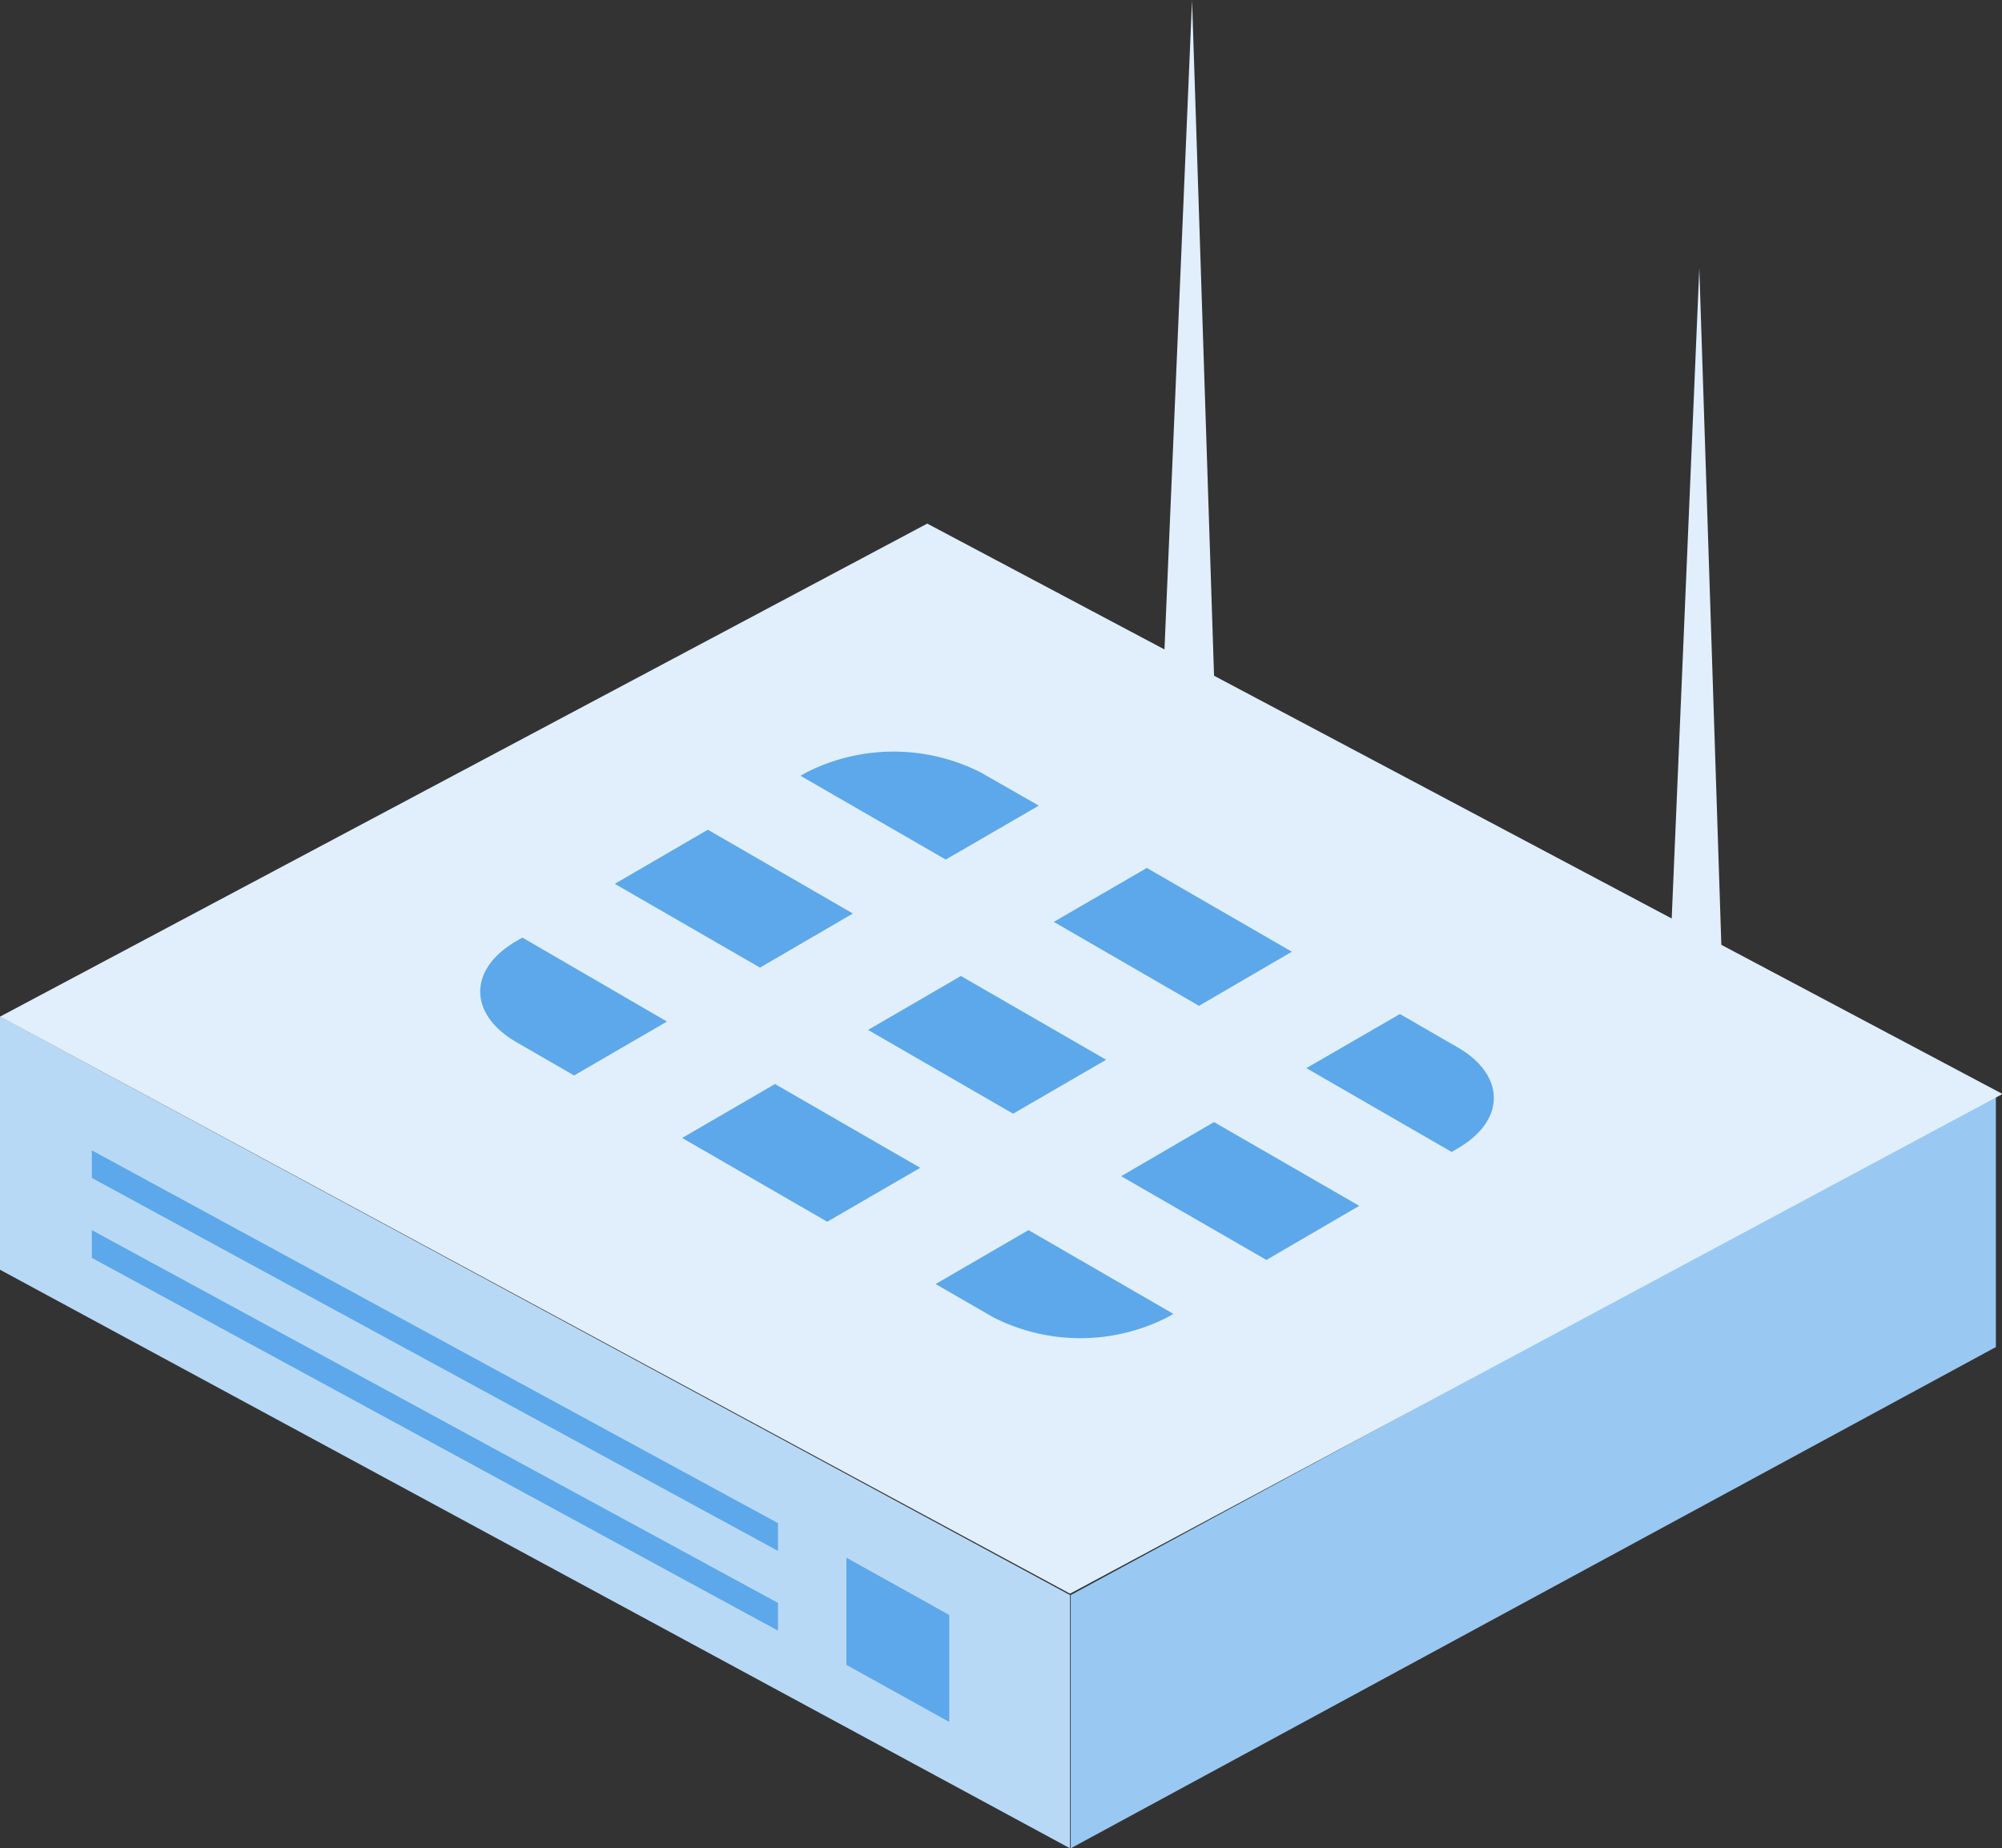 <?xml version="1.0" standalone="no"?><!DOCTYPE svg PUBLIC "-//W3C//DTD SVG 1.1//EN" "http://www.w3.org/Graphics/SVG/1.1/DTD/svg11.dtd"><svg class="icon" width="200px" height="184.67px" viewBox="0 0 1109 1024" version="1.1" xmlns="http://www.w3.org/2000/svg"><rect x="0" y="0" width="1109" height="1024" fill="#333333" stroke="none"/><path d="M660.33 0l13.247 406.893-29.879-15.084L660.33 0zM941.326 148.62l13.247 406.796-29.879-14.988 16.632-391.808z" fill="#E0EFFB" /><path d="M0 563.152l592.74 320.544v140.304L0 703.456v-140.208z" fill="#B8D9F6" /><path d="M50.862 637.317l380.108 206.541v15.375L50.862 652.595v-15.278zM50.862 681.506l380.108 206.541v15.375L50.862 696.881v-15.375zM468.874 863.003l56.953 31.716v59.274l-56.953-31.619v-59.371z" fill="#5CA8EA" /><path d="M1105.611 605.988l-512.483 277.708v140.304l512.483-277.708V605.988z" fill="#99C9F2" /><path d="M1109.285 606.084L513.644 290.085 0 563.248l592.74 319.674z" fill="#E0EFFB" /><path d="M715.64 527.278l-51.442 29.975-80.45-46.51 51.538-29.879 80.354 46.414zM612.756 587.132l-51.538 29.879-80.354-46.414 51.442-29.879 80.45 46.414zM369.472 565.956l-51.442 29.879-31.813-18.372c-26.881-15.471-26.978-40.709 0-56.18l3.191-1.837zM575.432 446.344l-51.538 29.879-80.45-46.414 3.191-1.837a106.848 106.848 0 0 1 96.695 0zM472.452 506.102l-51.442 29.975-80.45-46.414 51.538-29.975 80.354 46.414zM752.964 668.066l-51.442 29.975-80.45-46.414 51.442-29.975 80.45 46.414zM509.776 646.986L458.238 676.865l-80.354-46.414 51.442-29.879 80.45 46.414zM649.984 727.92l-3.191 1.837a106.364 106.364 0 0 1-96.695 0l-31.813-18.372 51.442-29.879zM807.307 580.17c26.881 15.471 26.978 40.709 0 56.18l-3.191 1.837-80.45-46.414 51.829-29.975z" fill="#5CA8EA" /></svg>